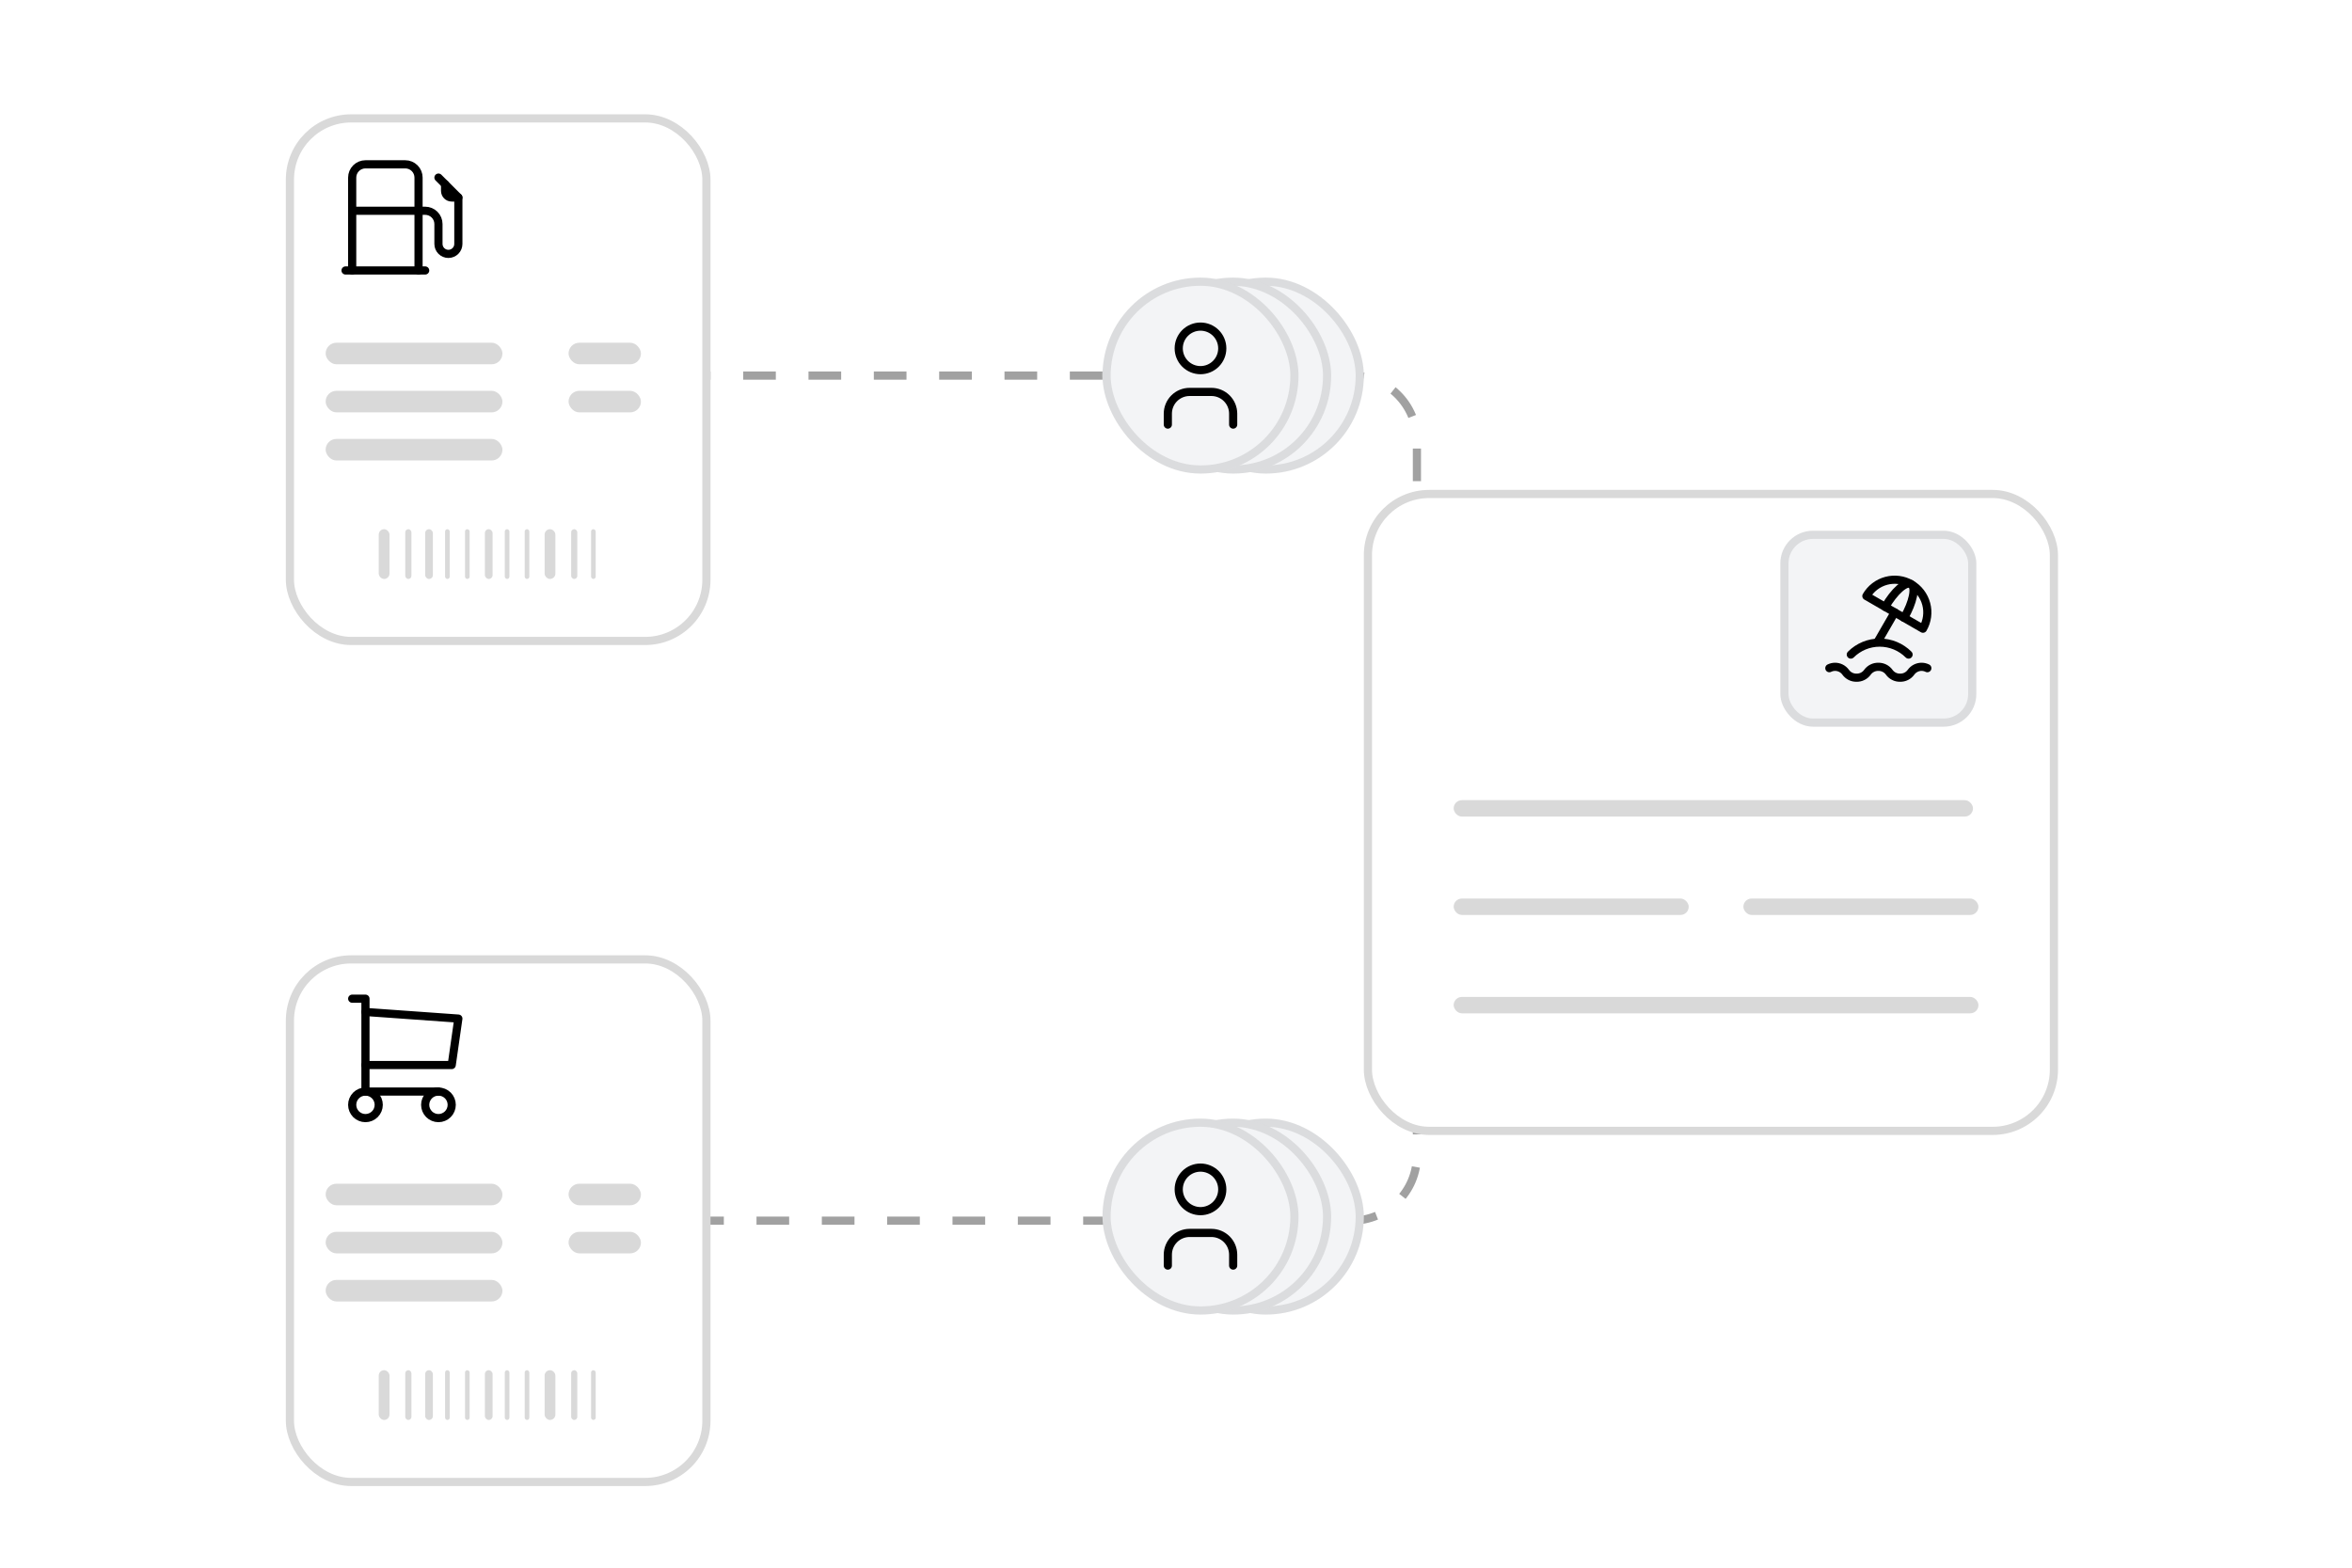 <svg width="288" height="192" viewBox="0 0 288 192" fill="none" xmlns="http://www.w3.org/2000/svg">
    <path d="M83 46H165.5C169.918 46 173.5 49.582 173.5 54V97V141.5C173.5 145.918 169.918 149.5 165.5 149.5H85.5"
        stroke="#A1A1A1" stroke-linejoin="round" stroke-dasharray="4 4" />
    <g filter="url(#filter0_d_7_498)">
        <rect x="35" y="12" width="52" height="65" rx="8" fill="white" />
        <rect x="35.5" y="12.5" width="51" height="64" rx="7.5" stroke="black" stroke-opacity="0.15" />
    </g>
    <rect x="46.375" y="64.812" width="1.318" height="6.094" rx="0.659" fill="#D9D9D9" />
    <rect x="66.688" y="64.812" width="1.318" height="6.094" rx="0.659" fill="#D9D9D9" />
    <rect x="49.625" y="64.812" width="0.753" height="6.094" rx="0.377" fill="#D9D9D9" />
    <rect x="69.938" y="64.812" width="0.753" height="6.094" rx="0.377" fill="#D9D9D9" />
    <rect x="72.375" y="64.812" width="0.569" height="6.094" rx="0.284" fill="#D9D9D9" />
    <rect x="56.938" y="64.812" width="0.569" height="6.094" rx="0.284" fill="#D9D9D9" />
    <rect x="61.812" y="64.812" width="0.565" height="6.094" rx="0.283" fill="#D9D9D9" />
    <rect x="64.25" y="64.812" width="0.565" height="6.094" rx="0.283" fill="#D9D9D9" />
    <rect x="54.5" y="64.812" width="0.569" height="6.094" rx="0.284" fill="#D9D9D9" />
    <rect x="52.062" y="64.812" width="0.942" height="6.094" rx="0.471" fill="#D9D9D9" />
    <rect x="59.375" y="64.812" width="0.942" height="6.094" rx="0.471" fill="#D9D9D9" />
    <g clip-path="url(#clip0_7_498)">
        <path
            d="M51.25 25.812H52.062C52.493 25.812 52.907 25.984 53.212 26.288C53.516 26.593 53.688 27.006 53.688 27.438V29.875C53.688 30.198 53.816 30.508 54.044 30.737C54.273 30.965 54.583 31.094 54.906 31.094C55.23 31.094 55.539 30.965 55.768 30.737C55.997 30.508 56.125 30.198 56.125 29.875V24.188L53.688 21.75"
            stroke="black" stroke-linecap="round" stroke-linejoin="round" />
        <path
            d="M43.125 33.125V21.75C43.125 21.319 43.296 20.906 43.601 20.601C43.906 20.296 44.319 20.125 44.75 20.125H49.625C50.056 20.125 50.469 20.296 50.774 20.601C51.079 20.906 51.25 21.319 51.25 21.75V33.125"
            stroke="black" stroke-linecap="round" stroke-linejoin="round" />
        <path d="M42.312 33.125H52.062" stroke="black" stroke-linecap="round" stroke-linejoin="round" />
        <path
            d="M54.5 22.562V23.375C54.5 23.59 54.586 23.797 54.738 23.95C54.89 24.102 55.097 24.188 55.312 24.188H56.125"
            stroke="black" stroke-linecap="round" stroke-linejoin="round" />
        <path d="M43.125 25.812H51.25" stroke="black" stroke-linecap="round" stroke-linejoin="round" />
    </g>
    <rect x="39.875" y="41.974" width="21.648" height="2.641" rx="1.32" fill="#D9D9D9" />
    <rect x="39.875" y="47.864" width="21.648" height="2.641" rx="1.32" fill="#D9D9D9" />
    <rect x="39.875" y="53.755" width="21.648" height="2.641" rx="1.32" fill="#D9D9D9" />
    <rect x="69.619" y="41.974" width="8.864" height="2.641" rx="1.32" fill="#D9D9D9" />
    <rect x="69.619" y="47.864" width="8.864" height="2.641" rx="1.32" fill="#D9D9D9" />
    <g filter="url(#filter1_d_7_498)">
        <rect x="35" y="115" width="52" height="65" rx="8" fill="white" />
        <rect x="35.5" y="115.5" width="51" height="64" rx="7.5" stroke="black" stroke-opacity="0.15" />
    </g>
    <rect x="46.375" y="167.812" width="1.318" height="6.094" rx="0.659" fill="#D9D9D9" />
    <rect x="66.688" y="167.812" width="1.318" height="6.094" rx="0.659" fill="#D9D9D9" />
    <rect x="49.625" y="167.812" width="0.753" height="6.094" rx="0.377" fill="#D9D9D9" />
    <rect x="69.938" y="167.812" width="0.753" height="6.094" rx="0.377" fill="#D9D9D9" />
    <rect x="72.375" y="167.812" width="0.569" height="6.094" rx="0.284" fill="#D9D9D9" />
    <rect x="56.938" y="167.812" width="0.569" height="6.094" rx="0.284" fill="#D9D9D9" />
    <rect x="61.812" y="167.812" width="0.565" height="6.094" rx="0.283" fill="#D9D9D9" />
    <rect x="64.25" y="167.812" width="0.565" height="6.094" rx="0.283" fill="#D9D9D9" />
    <rect x="54.5" y="167.812" width="0.569" height="6.094" rx="0.284" fill="#D9D9D9" />
    <rect x="52.062" y="167.812" width="0.942" height="6.094" rx="0.471" fill="#D9D9D9" />
    <rect x="59.375" y="167.812" width="0.942" height="6.094" rx="0.471" fill="#D9D9D9" />
    <g clip-path="url(#clip1_7_498)">
        <path
            d="M43.125 135.312C43.125 135.743 43.296 136.157 43.601 136.462C43.906 136.766 44.319 136.938 44.75 136.938C45.181 136.938 45.594 136.766 45.899 136.462C46.204 136.157 46.375 135.743 46.375 135.312C46.375 134.882 46.204 134.468 45.899 134.163C45.594 133.859 45.181 133.688 44.75 133.688C44.319 133.688 43.906 133.859 43.601 134.163C43.296 134.468 43.125 134.882 43.125 135.312Z"
            stroke="black" stroke-linecap="round" stroke-linejoin="round" />
        <path
            d="M52.062 135.312C52.062 135.743 52.234 136.157 52.538 136.462C52.843 136.766 53.257 136.938 53.688 136.938C54.118 136.938 54.532 136.766 54.837 136.462C55.141 136.157 55.312 135.743 55.312 135.312C55.312 134.882 55.141 134.468 54.837 134.163C54.532 133.859 54.118 133.688 53.688 133.688C53.257 133.688 52.843 133.859 52.538 134.163C52.234 134.468 52.062 134.882 52.062 135.312Z"
            stroke="black" stroke-linecap="round" stroke-linejoin="round" />
        <path d="M53.688 133.688H44.75V122.312H43.125" stroke="black" stroke-linecap="round" stroke-linejoin="round" />
        <path d="M44.75 123.938L56.125 124.75L55.312 130.438H44.75" stroke="black" stroke-linecap="round"
            stroke-linejoin="round" />
    </g>
    <rect x="39.875" y="144.974" width="21.648" height="2.641" rx="1.32" fill="#D9D9D9" />
    <rect x="39.875" y="150.864" width="21.648" height="2.641" rx="1.32" fill="#D9D9D9" />
    <rect x="39.875" y="156.755" width="21.648" height="2.641" rx="1.32" fill="#D9D9D9" />
    <rect x="69.619" y="144.974" width="8.864" height="2.641" rx="1.32" fill="#D9D9D9" />
    <rect x="69.619" y="150.864" width="8.864" height="2.641" rx="1.32" fill="#D9D9D9" />
    <rect x="143" y="34" width="24" height="24" rx="12" fill="#F3F4F6" />
    <rect x="143.5" y="34.5" width="23" height="23" rx="11.5" stroke="black" stroke-opacity="0.1" />
    <rect x="139" y="34" width="24" height="24" rx="12" fill="#F3F4F6" />
    <rect x="139.5" y="34.5" width="23" height="23" rx="11.5" stroke="black" stroke-opacity="0.1" />
    <rect x="135" y="34" width="24" height="24" rx="12" fill="#F3F4F6" />
    <rect x="135.5" y="34.5" width="23" height="23" rx="11.5" stroke="black" stroke-opacity="0.1" />
    <g clip-path="url(#clip2_7_498)">
        <path
            d="M144.333 42.667C144.333 43.374 144.614 44.052 145.114 44.552C145.614 45.052 146.292 45.333 147 45.333C147.707 45.333 148.385 45.052 148.885 44.552C149.385 44.052 149.666 43.374 149.666 42.667C149.666 41.959 149.385 41.281 148.885 40.781C148.385 40.281 147.707 40 147 40C146.292 40 145.614 40.281 145.114 40.781C144.614 41.281 144.333 41.959 144.333 42.667Z"
            stroke="black" stroke-linecap="round" stroke-linejoin="round" />
        <path
            d="M143 52V50.667C143 49.959 143.281 49.281 143.781 48.781C144.281 48.281 144.959 48 145.667 48H148.333C149.041 48 149.719 48.281 150.219 48.781C150.719 49.281 151 49.959 151 50.667V52"
            stroke="black" stroke-linecap="round" stroke-linejoin="round" />
    </g>
    <rect x="143" y="137" width="24" height="24" rx="12" fill="#F3F4F6" />
    <rect x="143.5" y="137.5" width="23" height="23" rx="11.5" stroke="black" stroke-opacity="0.1" />
    <rect x="139" y="137" width="24" height="24" rx="12" fill="#F3F4F6" />
    <rect x="139.5" y="137.5" width="23" height="23" rx="11.5" stroke="black" stroke-opacity="0.1" />
    <rect x="135" y="137" width="24" height="24" rx="12" fill="#F3F4F6" />
    <rect x="135.5" y="137.5" width="23" height="23" rx="11.5" stroke="black" stroke-opacity="0.1" />
    <g clip-path="url(#clip3_7_498)">
        <path
            d="M144.333 145.667C144.333 146.374 144.614 147.052 145.114 147.552C145.614 148.052 146.292 148.333 147 148.333C147.707 148.333 148.385 148.052 148.885 147.552C149.385 147.052 149.666 146.374 149.666 145.667C149.666 144.959 149.385 144.281 148.885 143.781C148.385 143.281 147.707 143 147 143C146.292 143 145.614 143.281 145.114 143.781C144.614 144.281 144.333 144.959 144.333 145.667Z"
            stroke="black" stroke-linecap="round" stroke-linejoin="round" />
        <path
            d="M143 155V153.667C143 152.959 143.281 152.281 143.781 151.781C144.281 151.281 144.959 151 145.667 151H148.333C149.041 151 149.719 151.281 150.219 151.781C150.719 152.281 151 152.959 151 153.667V155"
            stroke="black" stroke-linecap="round" stroke-linejoin="round" />
    </g>
    <g filter="url(#filter2_d_7_498)">
        <rect x="167" y="58" width="85" height="79" rx="8" fill="white" />
        <rect x="167.5" y="58.5" width="84" height="78" rx="7.5" stroke="black" stroke-opacity="0.15" />
    </g>
    <rect x="218" y="65" width="24" height="24" rx="4" fill="#F3F4F6" />
    <rect x="218.5" y="65.5" width="23" height="23" rx="3.5" stroke="black" stroke-opacity="0.1" />
    <g clip-path="url(#clip4_7_498)">
        <path
            d="M233.702 80.167C232.764 79.229 231.492 78.702 230.166 78.702C228.84 78.702 227.569 79.229 226.631 80.167"
            stroke="black" stroke-linecap="round" stroke-linejoin="round" />
        <path
            d="M234 71.536C233.081 71.005 231.99 70.862 230.965 71.136C229.94 71.411 229.067 72.081 228.536 73L235.464 77C235.995 76.081 236.138 74.989 235.864 73.965C235.589 72.94 234.919 72.066 234 71.536Z"
            stroke="black" stroke-linecap="round" stroke-linejoin="round" />
        <path
            d="M233.155 75.667C234.26 73.753 234.638 71.904 234 71.536C233.362 71.168 231.95 72.42 230.846 74.333"
            stroke="black" stroke-linecap="round" stroke-linejoin="round" />
        <path d="M232 75L230 78.464" stroke="black" stroke-linecap="round" stroke-linejoin="round" />
        <path
            d="M224 81.833C224.208 81.73 224.435 81.673 224.667 81.667C224.926 81.661 225.183 81.719 225.416 81.835C225.648 81.951 225.849 82.122 226 82.333C226.151 82.544 226.352 82.715 226.584 82.831C226.817 82.948 227.074 83.005 227.333 83C227.593 83.005 227.85 82.948 228.082 82.831C228.315 82.715 228.515 82.544 228.667 82.333C228.818 82.122 229.019 81.951 229.251 81.835C229.483 81.719 229.74 81.661 230 81.667C230.26 81.661 230.517 81.719 230.749 81.835C230.981 81.951 231.182 82.122 231.333 82.333C231.485 82.544 231.685 82.715 231.918 82.831C232.15 82.948 232.407 83.005 232.667 83C232.926 83.005 233.183 82.948 233.416 82.831C233.648 82.715 233.849 82.544 234 82.333C234.151 82.122 234.352 81.951 234.584 81.835C234.817 81.719 235.074 81.661 235.333 81.667C235.565 81.673 235.792 81.73 236 81.833"
            stroke="black" stroke-linecap="round" stroke-linejoin="round" />
    </g>
    <rect x="178" y="98" width="63.589" height="2.008" rx="1.004" fill="#D9D9D9" />
    <rect x="213.476" y="110.048" width="28.782" height="2.008" rx="1.004" fill="#D9D9D9" />
    <rect x="178" y="110.048" width="28.782" height="2.008" rx="1.004" fill="#D9D9D9" />
    <rect x="178" y="122.097" width="64.258" height="2.008" rx="1.004" fill="#D9D9D9" />
    <defs>
        <filter id="filter0_d_7_498" x="33" y="12" width="56" height="69" filterUnits="userSpaceOnUse"
            color-interpolation-filters="sRGB">
            <feFlood flood-opacity="0" result="BackgroundImageFix" />
            <feColorMatrix in="SourceAlpha" type="matrix" values="0 0 0 0 0 0 0 0 0 0 0 0 0 0 0 0 0 0 127 0"
                result="hardAlpha" />
            <feOffset dy="2" />
            <feGaussianBlur stdDeviation="1" />
            <feComposite in2="hardAlpha" operator="out" />
            <feColorMatrix type="matrix" values="0 0 0 0 0 0 0 0 0 0 0 0 0 0 0 0 0 0 0.1 0" />
            <feBlend mode="normal" in2="BackgroundImageFix" result="effect1_dropShadow_7_498" />
            <feBlend mode="normal" in="SourceGraphic" in2="effect1_dropShadow_7_498" result="shape" />
        </filter>
        <filter id="filter1_d_7_498" x="33" y="115" width="56" height="69" filterUnits="userSpaceOnUse"
            color-interpolation-filters="sRGB">
            <feFlood flood-opacity="0" result="BackgroundImageFix" />
            <feColorMatrix in="SourceAlpha" type="matrix" values="0 0 0 0 0 0 0 0 0 0 0 0 0 0 0 0 0 0 127 0"
                result="hardAlpha" />
            <feOffset dy="2" />
            <feGaussianBlur stdDeviation="1" />
            <feComposite in2="hardAlpha" operator="out" />
            <feColorMatrix type="matrix" values="0 0 0 0 0 0 0 0 0 0 0 0 0 0 0 0 0 0 0.1 0" />
            <feBlend mode="normal" in2="BackgroundImageFix" result="effect1_dropShadow_7_498" />
            <feBlend mode="normal" in="SourceGraphic" in2="effect1_dropShadow_7_498" result="shape" />
        </filter>
        <filter id="filter2_d_7_498" x="165" y="58" width="89" height="83" filterUnits="userSpaceOnUse"
            color-interpolation-filters="sRGB">
            <feFlood flood-opacity="0" result="BackgroundImageFix" />
            <feColorMatrix in="SourceAlpha" type="matrix" values="0 0 0 0 0 0 0 0 0 0 0 0 0 0 0 0 0 0 127 0"
                result="hardAlpha" />
            <feOffset dy="2" />
            <feGaussianBlur stdDeviation="1" />
            <feComposite in2="hardAlpha" operator="out" />
            <feColorMatrix type="matrix" values="0 0 0 0 0 0 0 0 0 0 0 0 0 0 0 0 0 0 0.1 0" />
            <feBlend mode="normal" in2="BackgroundImageFix" result="effect1_dropShadow_7_498" />
            <feBlend mode="normal" in="SourceGraphic" in2="effect1_dropShadow_7_498" result="shape" />
        </filter>
        <clipPath id="clip0_7_498">
            <rect width="19.5" height="19.5" fill="white" transform="translate(39.875 16.875)" />
        </clipPath>
        <clipPath id="clip1_7_498">
            <rect width="19.5" height="19.5" fill="white" transform="translate(39.875 119.875)" />
        </clipPath>
        <clipPath id="clip2_7_498">
            <rect width="16" height="16" fill="white" transform="translate(139 38)" />
        </clipPath>
        <clipPath id="clip3_7_498">
            <rect width="16" height="16" fill="white" transform="translate(139 141)" />
        </clipPath>
        <clipPath id="clip4_7_498">
            <rect width="16" height="16" fill="white" transform="translate(222 69)" />
        </clipPath>
    </defs>
</svg>